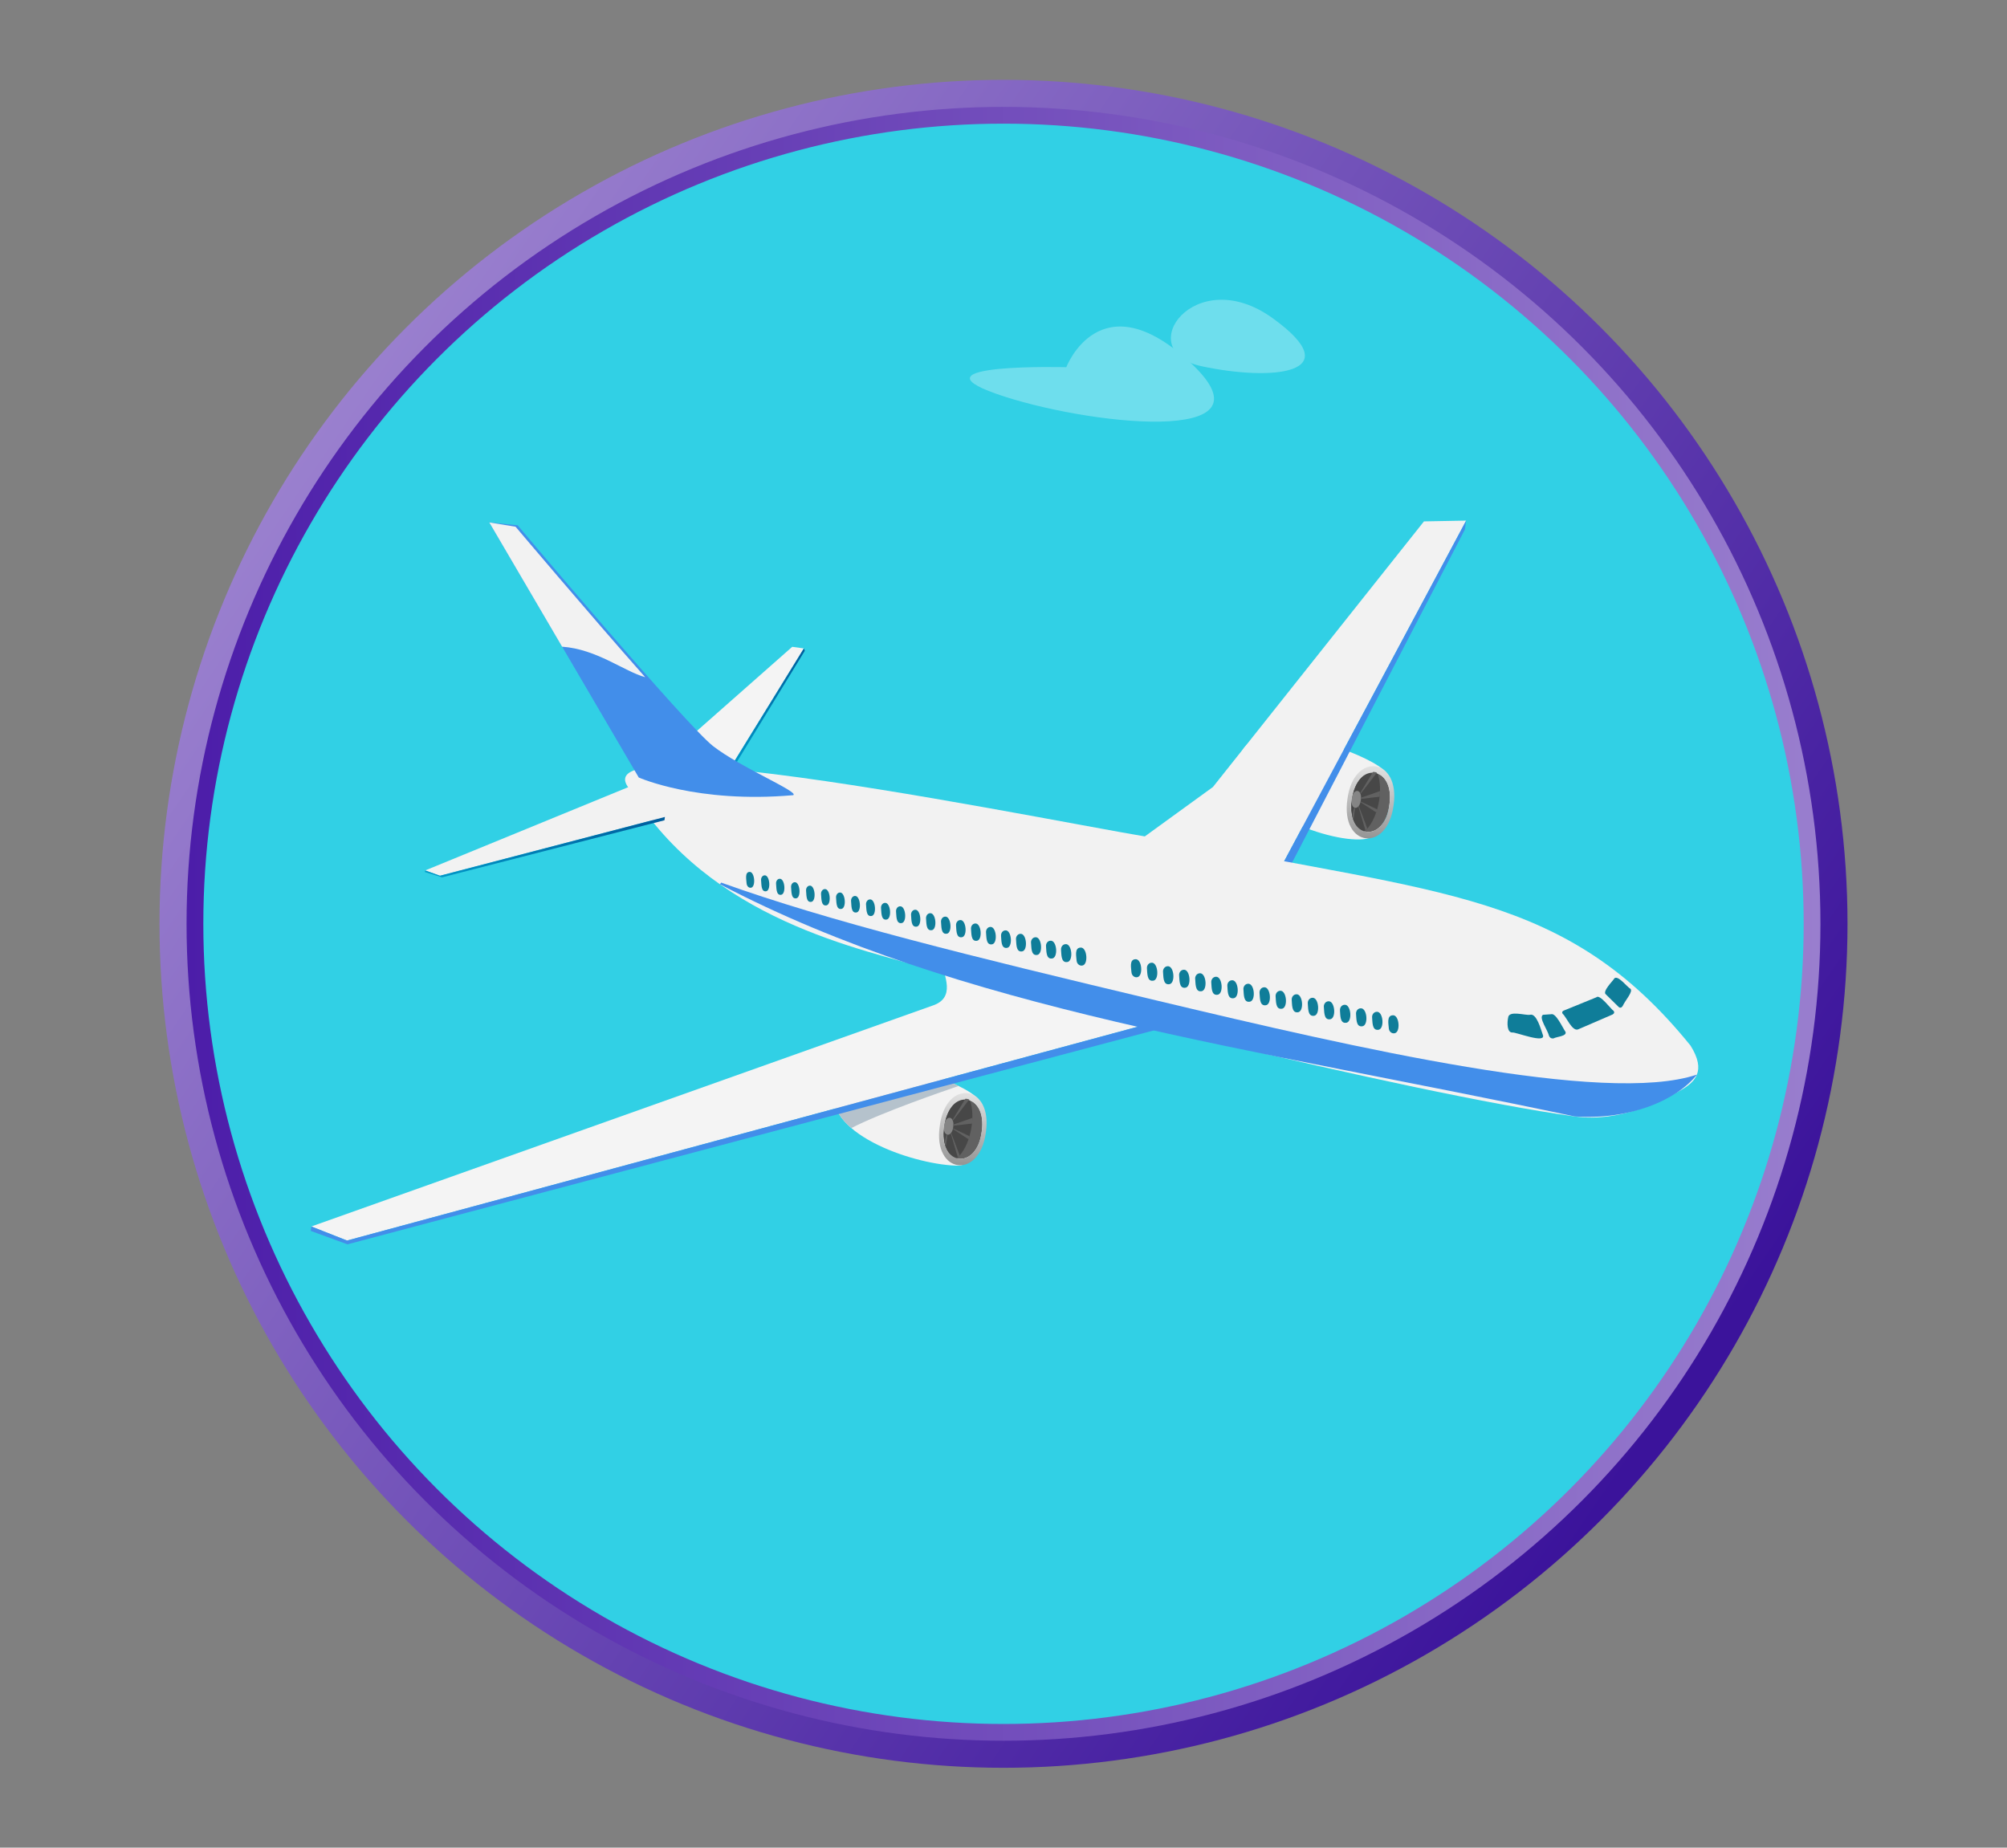 <?xml version="1.0" encoding="UTF-8"?><svg id="a" xmlns="http://www.w3.org/2000/svg" xmlns:xlink="http://www.w3.org/1999/xlink" viewBox="0 0 718 661"><rect x="0" y="0" width="718" height="661" fill="#808080" stroke="none"/><defs><style>.h{fill:#f4f4f4;}.i{fill:#fff;}.j{fill:#428eea;}.k{fill:url(#f);}.l{fill:url(#g);}.m{opacity:.3;}.n{fill:url(#b);}.o{fill:#616161;}.p{fill:#858585;}.q{fill:url(#d);}.r{fill:url(#e);}.s{fill:#474747;}.t{fill:#b5c2cc;}.u{fill:#0f7d99;}.v{fill:#f2f2f2;}.w{fill:#31d0e5;stroke:url(#c);stroke-miterlimit:10;stroke-width:6px;}</style><linearGradient id="b" x1="104.06" y1="155.82" x2="602.27" y2="497.19" gradientTransform="matrix(1, 0, 0, 1, 0, 0)" gradientUnits="userSpaceOnUse"><stop offset="0" stop-color="#9b81cf"/><stop offset="1" stop-color="#3b139b"/></linearGradient><linearGradient id="c" x1="66.74" y1="330.5" x2="651.26" y2="330.5" gradientTransform="matrix(1, 0, 0, 1, 0, 0)" gradientUnits="userSpaceOnUse"><stop offset="0" stop-color="#4c1da9"/><stop offset="1" stop-color="#997ece"/></linearGradient><linearGradient id="d" x1="340.27" y1="170.93" x2="340.27" y2="143.49" gradientTransform="translate(10.73 232.76) rotate(2.28)" gradientUnits="userSpaceOnUse"><stop offset="0" stop-color="#949494"/><stop offset="1" stop-color="#e6e6e6"/></linearGradient><linearGradient id="e" x1="481.34" y1="48.29" x2="481.34" y2="20.84" xlink:href="#d"/><linearGradient id="f" x1="-2713.24" y1="253.81" x2="-2683.31" y2="253.81" gradientTransform="translate(-2435.42 259.75) rotate(174.49) scale(1 -1)" gradientUnits="userSpaceOnUse"><stop offset="0" stop-color="#005c9c"/><stop offset="1" stop-color="#0099c9"/></linearGradient><linearGradient id="g" x1="-2657.71" y1="296.07" x2="-2570.36" y2="296.07" xlink:href="#f"/></defs><g><g><circle class="n" cx="359" cy="330.5" r="301.94"/><circle class="w" cx="359" cy="330.5" r="289.26"/></g><g><g><path class="v" d="M298.27,389.77c-2.95,16.55,30.14,27.27,44.72,27.25,6.46,0,12.88-18.92,6.03-24.76-8.41-7.16-37.59-14.54-37.59-14.54,0,0-15.98,4.29-13.15,12.05Z"/><path class="o" d="M337.69,403.02c-2.1,14.05,11.69,15.98,13.52,1.89,2.1-14.05-11.68-15.97-13.52-1.89Z"/><path class="s" d="M345.96,393.13c.32,.05,.63,.14,.94,.25,2.43,6.18,.11,17.41-4.84,21.18-7.79-2.29-4.45-22.84,3.91-21.44Z"/><path class="p" d="M337.74,402.7c-.59,4.03,2.76,4.49,3.28,.46,.6-4.04-2.75-4.5-3.28-.46Z"/><path class="q" d="M336.2,402.81c-2.55,17.13,14.25,19.48,16.49,2.3,2.55-17.13-14.25-19.48-16.49-2.3Zm1.48,.21c1.84-14.08,15.62-12.16,13.52,1.89-1.83,14.09-15.62,12.16-13.52-1.89Z"/><g><path class="o" d="M338.61,405.93c-.3,1.09-1.03,3.36-.27,4.4l.6-4.29c-.12-.02-.23-.05-.33-.11Z"/><path class="o" d="M340.26,405.25c-.04,.07-.09,.13-.14,.19l2.53,8.59c.23-.23,.45-.46,.67-.71l-3.06-8.07Z"/><path class="o" d="M340.86,403.9l5.66,3.7c.13-.36,.24-.72,.36-1.09l-5.96-2.84c-.02,.08-.04,.16-.06,.23Z"/><path class="o" d="M347.87,399.94l-6.8,2.39c0,.13,0,.26-.01,.4l6.7-.77c.06-.68,.1-1.35,.11-2.01Z"/><path class="o" d="M345.96,393.13c-.2-.03-.4-.04-.6-.04l-4.61,7.58c.05,.09,.09,.19,.12,.31l5.88-7.64c-.26-.1-.52-.16-.8-.2Z"/></g></g><path class="t" d="M311.42,377.72s-15.98,4.29-13.15,12.05c-.93,5.24,1.74,9.89,6.3,13.81,10.53-5.51,33.69-13.47,38.38-15.06-11.68-5.77-31.53-10.79-31.53-10.79Z"/><g><path class="v" d="M444.11,272.83c-2.19,17.07,33.26,29.4,44.72,27.26,6.35-1.19,12.88-18.93,6.03-24.77-8.41-7.16-37.6-14.54-37.6-14.54,0,0-15.98,4.29-13.15,12.05Z"/><path class="o" d="M483.52,286.08c-2.08,14.05,11.69,15.97,13.53,1.89,2.09-14.05-11.68-15.97-13.53-1.89Z"/><path class="s" d="M491.8,276.19c.32,.04,.63,.14,.93,.25,2.45,6.18,.11,17.41-4.84,21.18-7.79-2.29-4.45-22.83,3.9-21.44Z"/><path class="p" d="M483.57,285.76c-.6,4.03,2.75,4.5,3.28,.46,.6-4.03-2.76-4.5-3.28-.46Z"/><path class="r" d="M482.04,285.87c-2.54,17.12,14.25,19.48,16.5,2.3,2.55-17.13-14.25-19.48-16.5-2.3Zm1.48,.21c1.84-14.08,15.62-12.16,13.53,1.89-1.84,14.08-15.61,12.16-13.53-1.89Z"/><g><path class="o" d="M484.45,288.99c-.31,1.1-1.04,3.36-.27,4.4l.6-4.29c-.11-.02-.23-.05-.33-.11Z"/><path class="o" d="M486.09,288.31c-.05,.07-.09,.13-.14,.19l2.53,8.59c.23-.22,.45-.46,.67-.71l-3.06-8.07Z"/><path class="o" d="M486.7,286.97l5.66,3.7c.13-.36,.25-.72,.35-1.09l-5.95-2.84c-.02,.08-.04,.16-.06,.23Z"/><path class="o" d="M493.7,283.01l-6.79,2.39c0,.13,0,.26-.02,.4l6.7-.77c.06-.69,.1-1.36,.11-2.02Z"/><path class="o" d="M491.8,276.19c-.2-.03-.4-.04-.6-.04l-4.61,7.58c.04,.1,.09,.2,.12,.31l5.88-7.64c-.26-.1-.52-.17-.79-.21Z"/></g></g><path class="h" d="M419.69,363.89L124.15,443.81l-12.77-5.03,222.06-78.96c8.7-2.77,4.36-10.76,3.13-16.35l83.11,20.42Z"/><polygon class="j" points="111.39 438.78 124.15 443.81 419.69 363.89 419.27 366.91 124.31 445.17 111.17 440.37 111.39 438.78"/><polygon class="v" points="405.17 302.41 433.92 281.56 509.42 186.53 524.51 186.25 458.47 309.85 405.17 302.41"/><polygon class="j" points="458.47 309.85 524.51 186.25 524.06 189.44 460.82 311.34 458.47 309.85"/><polygon class="h" points="261.81 273.84 287.58 231.98 283.42 231.4 247.46 263.13 261.81 273.84"/><polygon class="k" points="287.58 231.98 287.92 232.81 262.52 274.37 261.81 273.84 287.58 231.98"/><path class="v" d="M604.79,374.08c-44.63-55.09-89.36-54.03-183.97-73.43,.64,3-219.13-45.63-195.41-18.13,28.86,46.88,81.95,56.74,109.05,64.71,27.1,7.97,168.56,43.84,228.88,52.19,16.46,2.28,31.6-5.92,37.38-9.06,5.78-3.14,9.77-7.17,4.07-16.27Z"/><path class="u" d="M577.47,350.1c-.17,.54-4.48,4.66-2.93,5.69l4.5,4.42s.77,.87,1.5-.36c.98-2.14,3.78-5.06,2.74-6.13-1.01-.39-4.56-5.17-5.82-3.62Z"/><path class="u" d="M571.1,356.79l-11.73,4.78s-.89,.37-.29,1.17c1.2,.94,3.34,6.32,5.45,5.54l12.32-5.32s1.07-.49,.4-1.33c-.88-.51-4.93-6.12-6.16-4.84Z"/><path class="u" d="M554.91,362.85l-2.9,.2c-1.66,1,1.68,5.42,2.17,7.57,.52,1.19,1.67,.85,1.67,.85,.75-.54,4.82-.73,4.21-2.31-1.27-1.89-3.4-6.78-5.15-6.32Z"/><path class="j" d="M283.76,284.48c-34.4,3.04-55.25-6.33-55.25-6.33l-53.44-91.24,10.1,1.01s60.15,71.33,69.88,78.96c9.73,7.63,31.08,16.48,28.72,17.6Z"/><path class="u" d="M547.36,363.04c-1.57,.34-7.6-1.72-7.83,1.04-.38,1.79-.46,5.39,1.54,5.31,1.07-.24,12.33,4.28,10.85,.76-.64-1.77-2.19-7.76-4.56-7.11Z"/><path class="v" d="M175.06,186.92l26.03,44.44c12.36,.84,22.19,8.84,29.72,10.91-20.44-23.11-46.36-53.83-46.36-53.83l-9.38-1.53Z"/><path class="v" d="M237.87,292.27c-4.91-3.91-10.43-11.76-10.43-11.76l-75.34,30.9,5.31,1.9,80.47-21.03Z"/><polygon class="l" points="152.1 311.4 157.4 313.3 237.87 292.27 237.71 293.46 158.16 313.87 152.02 311.97 152.1 311.4"/><g><path class="u" d="M496.85,367.93c.09,1.04,.93,1.83,1.87,1.75,2.49-.05,1.93-6.81-.53-6.45-2.19,.15-1.41,3.27-1.34,4.7Z"/><path class="u" d="M490.87,364.01c.16,1.42-.09,4.62,2.1,4.42,2.49-.06,1.93-6.81-.54-6.45-.94,.08-1.65,.99-1.56,2.03Z"/><path class="u" d="M485.12,362.76c.16,1.42-.1,4.63,2.1,4.41,2.49-.04,1.93-6.81-.54-6.44-.95,.08-1.65,.98-1.56,2.03Z"/><path class="u" d="M479.37,361.51c.16,1.42-.1,4.62,2.1,4.41,2.48-.06,1.93-6.81-.54-6.45-.95,.08-1.64,.99-1.55,2.03Z"/><path class="u" d="M473.61,360.26c.16,1.42-.09,4.62,2.09,4.41,2.5-.05,1.93-6.81-.54-6.45-.94,.08-1.64,.99-1.56,2.03Z"/><path class="u" d="M467.86,359c.16,1.42-.1,4.62,2.09,4.42,2.49-.05,1.93-6.81-.54-6.45-.94,.08-1.64,.99-1.55,2.03Z"/><path class="u" d="M462.11,357.74c.16,1.42-.1,4.62,2.09,4.42,2.49-.05,1.94-6.81-.54-6.44-.94,.08-1.64,.99-1.55,2.03Z"/><path class="u" d="M456.35,356.49c.16,1.42-.1,4.62,2.09,4.41,2.49-.05,1.93-6.8-.54-6.44-.94,.08-1.64,.99-1.55,2.03Z"/><path class="u" d="M450.6,355.24c.16,1.42-.1,4.62,2.09,4.41,2.5-.05,1.93-6.8-.54-6.44-.95,.08-1.64,.99-1.55,2.03Z"/><path class="u" d="M444.84,353.98c.16,1.42-.09,4.62,2.09,4.41,2.5-.05,1.94-6.81-.54-6.44-.94,.08-1.64,.99-1.56,2.03Z"/><path class="u" d="M439.08,352.73c.16,1.42-.09,4.62,2.1,4.41,2.49-.05,1.94-6.81-.54-6.44-.94,.08-1.64,.98-1.56,2.03Z"/><path class="u" d="M433.33,351.48c.16,1.42-.1,4.62,2.09,4.41,2.5-.04,1.94-6.81-.54-6.44-.94,.08-1.64,.99-1.55,2.03Z"/><path class="u" d="M427.58,350.22c.16,1.42-.09,4.62,2.09,4.42,2.49-.06,1.93-6.81-.54-6.44-.95,.08-1.64,.99-1.56,2.03Z"/><path class="u" d="M421.83,348.97c.16,1.42-.09,4.63,2.09,4.41,2.49-.05,1.93-6.81-.53-6.44-.95,.08-1.65,.98-1.56,2.03Z"/><path class="u" d="M416.07,347.71c.16,1.42-.09,4.63,2.1,4.41,2.49-.04,1.94-6.81-.54-6.44-.94,.08-1.64,.99-1.56,2.03Z"/><path class="u" d="M410.32,346.46c.16,1.42-.09,4.62,2.09,4.41,2.49-.05,1.93-6.8-.53-6.45-.95,.08-1.64,.99-1.56,2.03Z"/><path class="u" d="M404.79,347.87c.09,1.04,.92,1.83,1.87,1.75,2.49-.05,1.93-6.81-.54-6.45-2.19,.15-1.41,3.28-1.34,4.7Z"/><path class="u" d="M385.16,343.7c.09,1.05,.93,1.83,1.87,1.75,2.49-.05,1.93-6.81-.54-6.44-2.19,.15-1.41,3.27-1.34,4.69Z"/><path class="u" d="M379.58,339.8c.16,1.41-.09,4.59,2.08,4.39,2.47-.05,1.91-6.77-.53-6.41-.94,.08-1.63,.98-1.54,2.02Z"/><path class="u" d="M374.21,338.56c.16,1.39-.09,4.57,2.05,4.36,2.44-.05,1.9-6.73-.53-6.37-.92,.07-1.61,.97-1.52,2.01Z"/><path class="u" d="M368.85,337.31c.16,1.38-.09,4.54,2.03,4.34,2.42-.05,1.87-6.68-.53-6.34-.92,.08-1.59,.97-1.51,2Z"/><path class="u" d="M363.48,336.07c.16,1.37-.09,4.51,2.01,4.32,2.39-.06,1.85-6.65-.53-6.3-.9,.07-1.57,.97-1.49,1.99Z"/><path class="u" d="M358.12,334.83c.16,1.36-.09,4.49,2,4.29,2.36-.05,1.83-6.61-.52-6.27-.89,.07-1.56,.96-1.47,1.97Z"/><path class="u" d="M352.75,333.59c.16,1.34-.09,4.46,1.98,4.27,2.34-.06,1.81-6.57-.52-6.24-.88,.07-1.54,.95-1.46,1.96Z"/><path class="u" d="M347.38,332.34c.16,1.33-.09,4.44,1.96,4.25,2.32-.05,1.79-6.52-.52-6.2-.88,.07-1.52,.94-1.44,1.95Z"/><path class="u" d="M342.02,331.1c.16,1.32-.09,4.41,1.94,4.22,2.3-.05,1.76-6.48-.51-6.16-.87,.07-1.51,.94-1.42,1.94Z"/><path class="u" d="M336.65,329.86c.16,1.31-.09,4.39,1.92,4.2,2.28-.05,1.74-6.44-.51-6.13-.86,.07-1.49,.93-1.41,1.93Z"/><path class="u" d="M331.29,328.62c.15,1.3-.09,4.35,1.9,4.18,2.25-.06,1.72-6.4-.51-6.09-.85,.07-1.47,.93-1.39,1.92Z"/><path class="u" d="M325.93,327.37c.15,1.29-.09,4.33,1.88,4.16,2.22-.07,1.7-6.36-.5-6.06-.84,.07-1.46,.92-1.38,1.9Z"/><path class="u" d="M320.56,326.13c.15,1.27-.09,4.31,1.86,4.13,2.2-.06,1.68-6.32-.5-6.02-.83,.07-1.44,.91-1.36,1.89Z"/><path class="u" d="M315.19,324.89c.15,1.26-.08,4.28,1.84,4.11,2.17-.06,1.66-6.28-.5-5.99-.82,.07-1.42,.91-1.34,1.88Z"/><path class="u" d="M309.83,323.64c.15,1.25-.08,4.25,1.82,4.08,2.14-.07,1.64-6.24-.5-5.95-.81,.07-1.4,.91-1.33,1.87Z"/><path class="u" d="M304.47,322.4c.15,1.24-.09,4.23,1.8,4.06,2.12-.07,1.61-6.2-.49-5.92-.8,.07-1.39,.9-1.31,1.86Z"/><path class="u" d="M299.1,321.16c.15,1.22-.08,4.2,1.78,4.03,2.1-.06,1.59-6.17-.49-5.88-.79,.07-1.37,.89-1.29,1.85Z"/><path class="u" d="M293.73,319.92c.15,1.21-.08,4.18,1.77,4.01,2.07-.07,1.57-6.12-.49-5.85-.78,.07-1.36,.89-1.28,1.83Z"/><path class="u" d="M288.37,318.67c.15,1.2-.08,4.15,1.74,3.99,2.05-.07,1.55-6.08-.48-5.81-.77,.06-1.34,.88-1.26,1.82Z"/><path class="u" d="M283.01,317.43c.15,1.19-.08,4.12,1.72,3.97,2.02-.08,1.53-6.03-.48-5.78-.76,.06-1.32,.88-1.24,1.81Z"/><path class="u" d="M277.64,316.19c.15,1.17-.08,4.1,1.7,3.94,1.99-.08,1.51-6-.48-5.74-.76,.06-1.3,.87-1.22,1.8Z"/><path class="u" d="M272.28,314.95c.14,1.16-.08,4.07,1.68,3.92,1.97-.08,1.48-5.96-.48-5.71-.74,.06-1.29,.86-1.21,1.79Z"/><path class="u" d="M267.1,316.05c.07,.92,.73,1.62,1.47,1.55,1.94-.08,1.46-5.92-.48-5.67-1.74,.14-1.04,2.96-1,4.11Z"/></g><path class="j" d="M414.57,358.12c-68.57-16.33-117.79-28.44-156.57-42.37l-.43,.6c86.05,45.06,189.36,58.36,305.78,83.06,19.7,1.35,36.52-5.82,43.73-14.97-32.88,11.06-122.34-9.6-192.5-26.32Z"/></g></g><g class="m"><path class="i" d="M381.47,131.37s12.13-31.73,44.55-1.49c32.42,30.24-38.55,21.97-69.66,10.99-31.11-10.98,25.11-9.5,25.11-9.5Z"/><path class="i" d="M455.3,113.84c27.91,20.14-.55,22.56-25.62,17.14-25.07-5.42-2.29-37.28,25.62-17.14Z"/></g></svg>